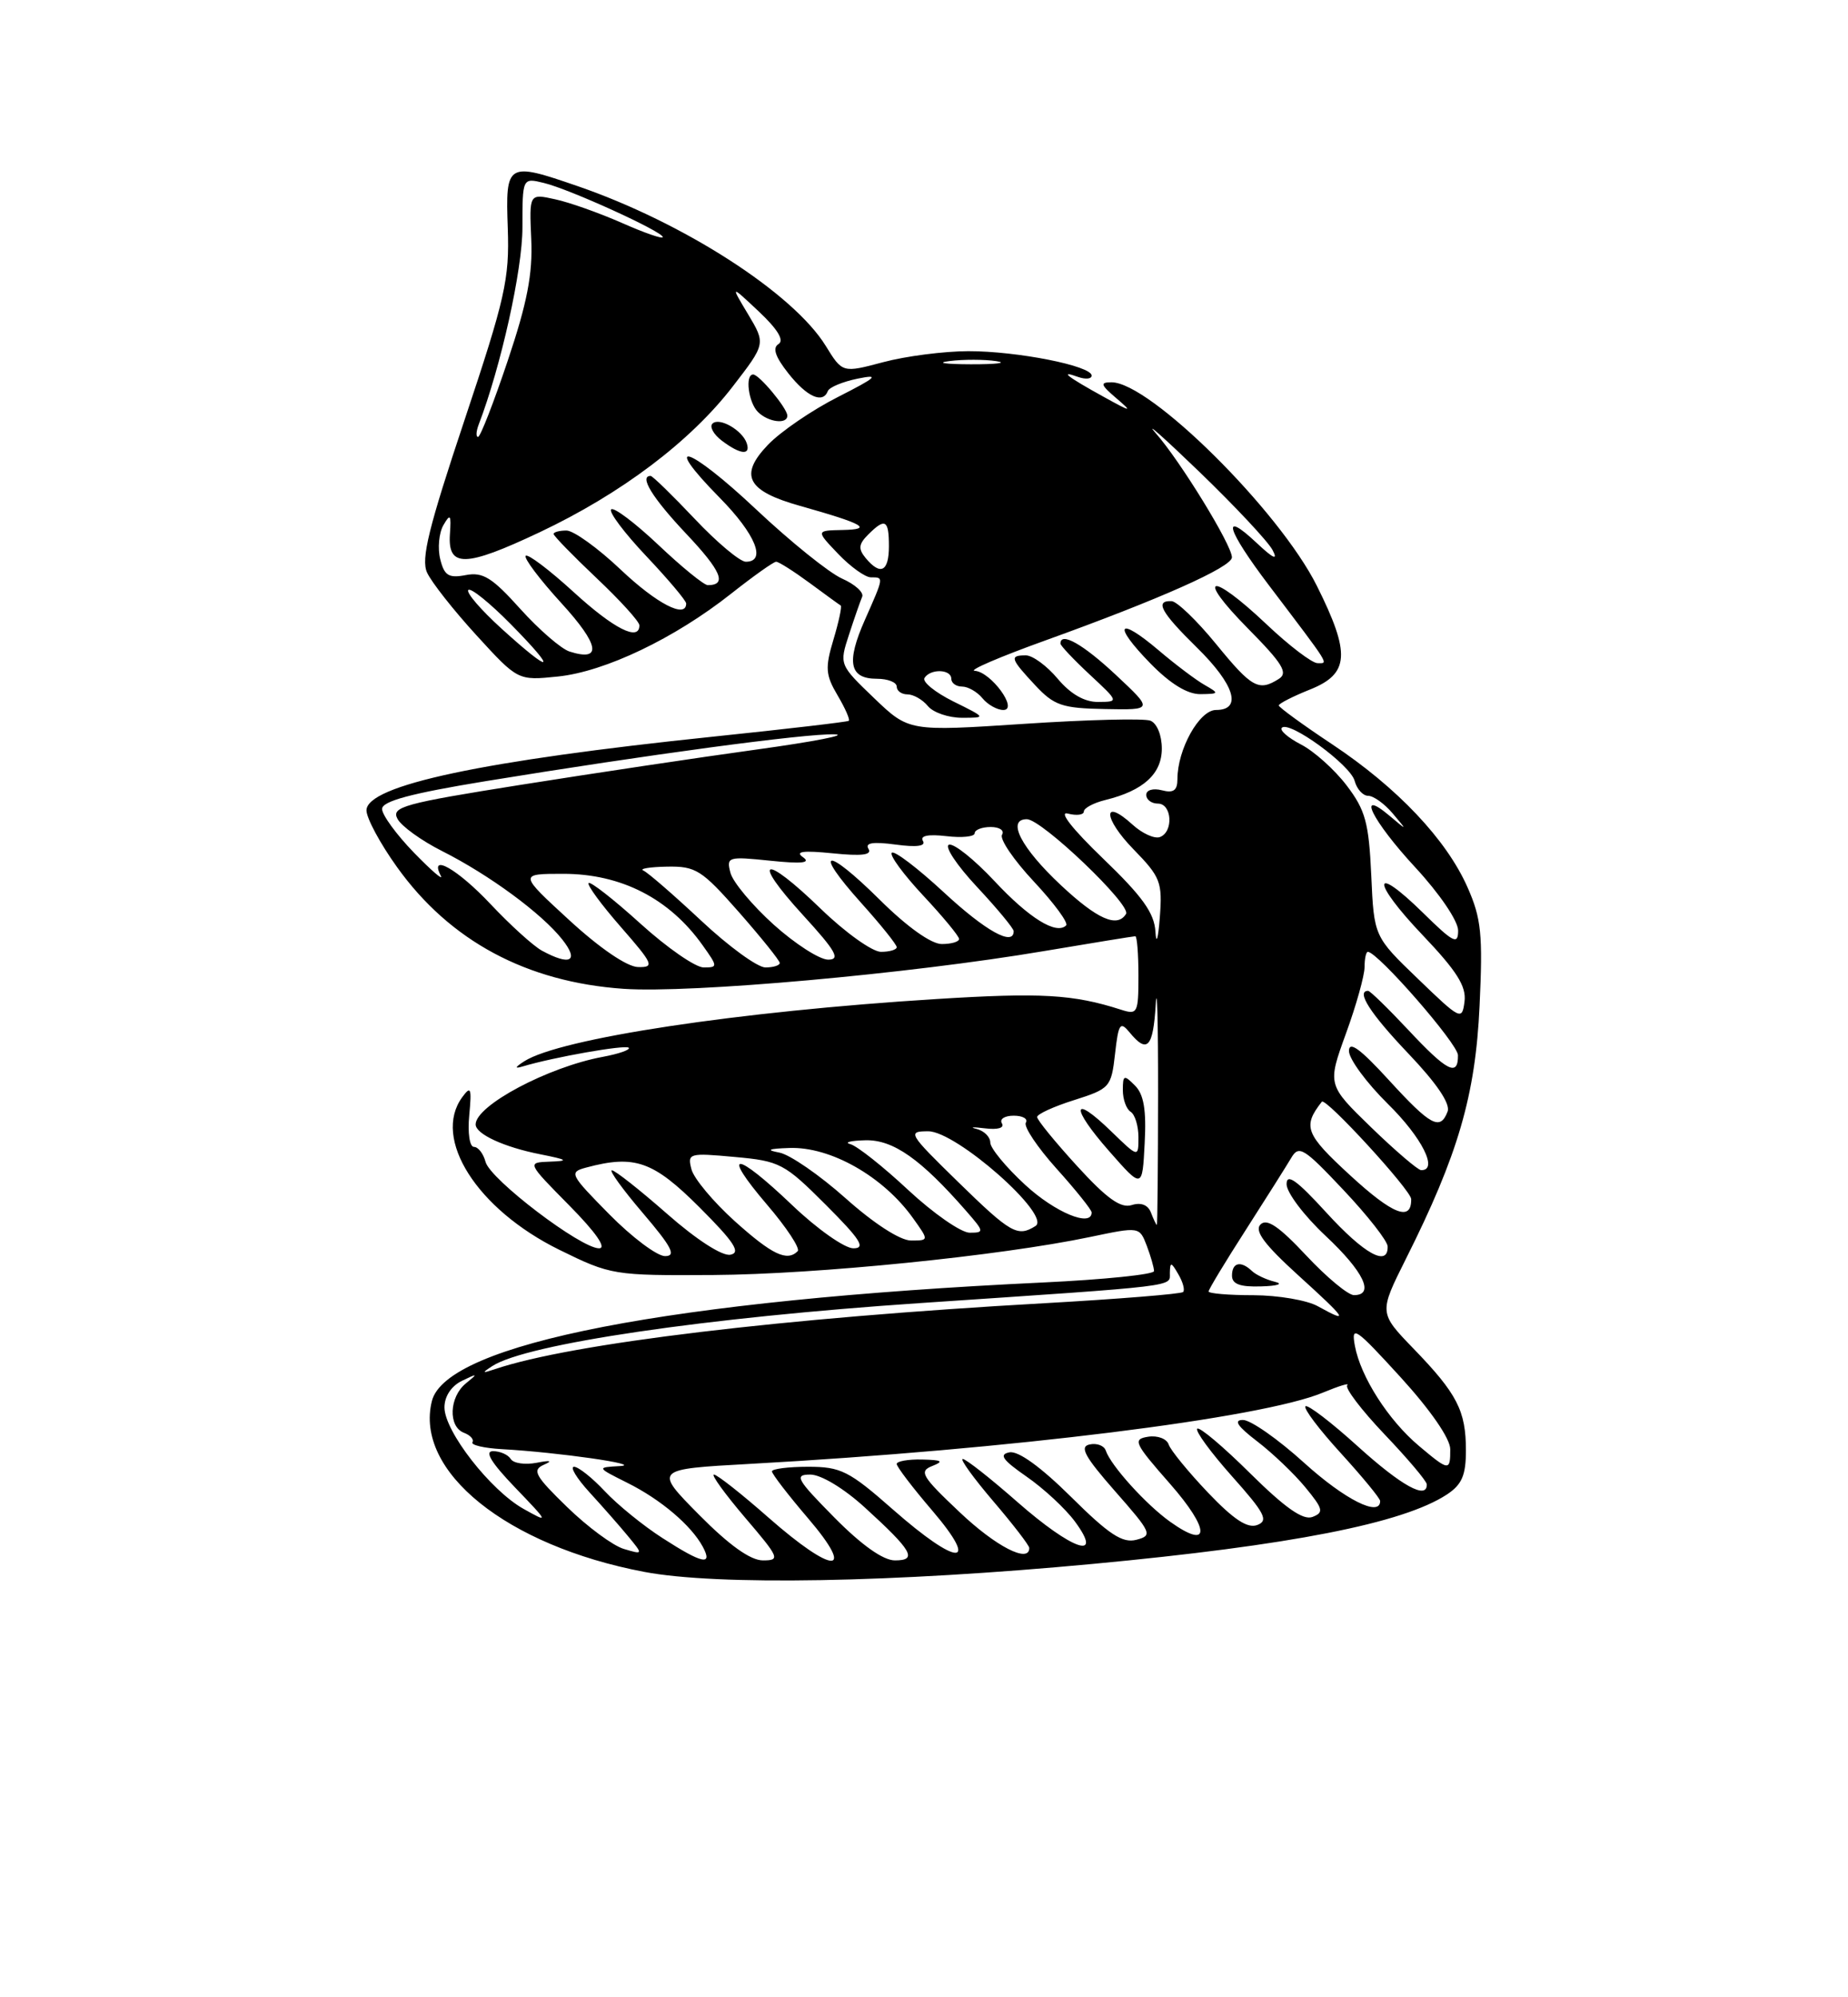 <?xml version="1.0" encoding="UTF-8" standalone="no"?>
<!DOCTYPE svg PUBLIC "-//W3C//DTD SVG 1.1//EN" "http://www.w3.org/Graphics/SVG/1.1/DTD/svg11.dtd" >
<svg xmlns="http://www.w3.org/2000/svg" xmlns:xlink="http://www.w3.org/1999/xlink" version="1.1" viewBox="0 0 237 256">
 <g >
 <path fill="currentColor"
d=" M 140.15 200.45 C 165.46 198.08 179.92 195.25 185.55 191.56 C 187.48 190.29 188.00 189.10 188.00 185.91 C 188.00 180.83 186.88 178.65 181.30 172.88 C 176.84 168.27 176.84 168.27 180.29 161.38 C 187.00 148.01 189.22 140.41 189.75 128.92 C 190.18 119.77 189.97 117.71 188.21 113.74 C 185.50 107.60 179.20 100.95 170.85 95.40 C 167.08 92.90 164.00 90.65 164.00 90.42 C 164.00 90.18 165.80 89.26 168.00 88.38 C 173.06 86.36 173.23 83.79 168.89 75.10 C 164.07 65.45 147.47 49.00 142.55 49.00 C 141.05 49.00 141.14 49.31 143.14 51.02 C 145.30 52.87 145.15 52.86 141.50 50.84 C 136.89 48.30 135.75 47.41 138.25 48.31 C 139.21 48.65 140.00 48.58 140.00 48.14 C 140.00 46.89 130.43 45.00 124.17 45.01 C 121.05 45.02 116.15 45.65 113.27 46.42 C 108.04 47.81 108.04 47.81 105.89 44.32 C 101.72 37.58 87.67 28.53 74.09 23.86 C 65.01 20.73 64.82 20.84 65.12 29.25 C 65.35 35.78 64.79 38.22 59.57 53.85 C 54.97 67.62 53.97 71.65 54.77 73.39 C 55.32 74.60 58.16 78.21 61.09 81.41 C 66.42 87.24 66.42 87.24 71.56 86.71 C 77.61 86.08 86.52 81.82 93.77 76.09 C 96.62 73.84 99.21 72.00 99.54 72.00 C 99.87 72.00 101.79 73.22 103.82 74.71 C 105.84 76.20 107.64 77.51 107.82 77.61 C 107.99 77.72 107.58 79.68 106.89 81.97 C 105.80 85.60 105.87 86.51 107.42 89.13 C 108.40 90.79 109.04 92.25 108.85 92.39 C 108.66 92.53 100.87 93.44 91.54 94.41 C 61.90 97.49 47.00 100.66 47.00 103.87 C 47.00 104.86 48.76 108.14 50.92 111.14 C 57.69 120.60 67.54 125.88 79.98 126.74 C 88.64 127.33 116.53 124.83 133.85 121.91 C 140.09 120.86 145.38 120.00 145.60 120.00 C 145.82 120.00 146.00 122.28 146.00 125.07 C 146.00 129.87 145.88 130.10 143.75 129.41 C 137.61 127.44 133.52 127.21 120.08 128.05 C 94.70 129.63 71.81 133.09 67.23 136.03 C 66.02 136.81 65.96 137.01 67.03 136.69 C 70.99 135.50 80.21 133.88 80.63 134.29 C 80.88 134.55 79.38 135.07 77.30 135.46 C 70.31 136.75 61.00 141.69 61.00 144.12 C 61.00 145.35 64.62 147.03 69.30 147.95 C 72.81 148.65 73.02 148.80 70.53 148.89 C 67.57 149.00 67.57 149.00 73.00 154.50 C 76.42 157.96 77.84 160.00 76.83 160.00 C 74.47 160.00 62.85 151.16 62.27 148.92 C 61.99 147.86 61.32 147.00 60.78 147.00 C 60.23 147.00 59.96 145.21 60.18 142.94 C 60.51 139.44 60.39 139.12 59.28 140.63 C 55.40 145.93 61.17 154.99 71.73 160.19 C 78.35 163.44 78.70 163.50 91.48 163.42 C 104.69 163.34 128.24 160.97 139.79 158.55 C 146.13 157.22 146.13 157.22 147.07 159.67 C 147.58 161.02 148.00 162.48 148.00 162.92 C 148.00 163.35 141.59 164.01 133.75 164.38 C 86.02 166.64 57.24 172.22 55.39 179.57 C 53.13 188.58 64.99 198.12 82.61 201.47 C 91.96 203.25 114.59 202.85 140.15 200.45 Z  M 84.95 197.13 C 82.50 195.56 79.18 192.86 77.56 191.13 C 75.95 189.41 74.17 188.00 73.62 188.00 C 73.06 188.00 73.95 189.46 75.58 191.25 C 77.22 193.04 79.45 195.57 80.53 196.88 C 82.50 199.27 82.50 199.27 80.00 198.53 C 78.62 198.12 75.35 195.71 72.73 193.16 C 68.62 189.17 68.21 188.43 69.73 187.75 C 70.92 187.23 70.61 187.14 68.81 187.49 C 67.33 187.77 65.84 187.56 65.50 187.00 C 65.16 186.45 64.14 186.00 63.23 186.00 C 62.10 186.00 62.99 187.46 66.04 190.64 C 70.40 195.18 70.43 195.24 67.13 193.39 C 62.89 191.01 57.00 183.45 57.00 180.39 C 57.00 178.97 57.88 177.65 59.25 176.98 C 61.28 176.00 61.33 176.03 59.75 177.31 C 57.61 179.04 57.45 182.85 59.49 183.64 C 60.32 183.95 60.81 184.50 60.59 184.86 C 60.37 185.21 62.06 185.61 64.34 185.74 C 71.55 186.14 82.63 187.73 79.50 187.91 C 76.50 188.08 76.50 188.08 80.44 190.05 C 84.74 192.19 88.64 195.50 90.13 198.25 C 91.46 200.73 90.06 200.43 84.95 197.13 Z  M 89.65 194.15 C 83.87 188.31 83.87 188.31 96.18 187.63 C 129.50 185.79 161.84 181.77 169.67 178.49 C 171.72 177.64 173.12 177.21 172.78 177.55 C 172.44 177.89 174.59 180.72 177.56 183.84 C 180.53 186.95 182.97 189.84 182.98 190.25 C 183.04 192.27 179.75 190.46 174.13 185.38 C 170.71 182.28 167.69 179.98 167.42 180.25 C 167.14 180.52 169.19 183.23 171.96 186.26 C 174.73 189.30 177.00 192.05 177.00 192.39 C 177.00 194.49 172.48 192.22 167.26 187.50 C 163.92 184.47 160.39 182.00 159.41 182.00 C 158.16 182.00 158.69 182.80 161.24 184.75 C 163.21 186.26 165.99 188.91 167.41 190.64 C 169.70 193.42 169.80 193.86 168.32 194.43 C 167.12 194.89 164.82 193.28 160.34 188.85 C 156.88 185.42 153.82 182.84 153.54 183.12 C 153.26 183.41 155.27 186.15 158.00 189.22 C 162.21 193.93 162.71 194.90 161.25 195.46 C 160.00 195.94 158.23 194.78 154.92 191.31 C 152.40 188.66 150.13 185.89 149.88 185.15 C 149.64 184.41 148.45 183.96 147.24 184.15 C 145.23 184.47 145.46 184.96 150.05 190.18 C 155.23 196.08 155.25 198.74 150.07 195.05 C 146.98 192.85 142.45 187.84 141.81 185.92 C 141.60 185.29 140.67 184.94 139.74 185.14 C 138.41 185.42 139.11 186.70 143.01 191.14 C 147.71 196.48 147.85 196.81 145.73 197.36 C 143.96 197.82 142.24 196.70 137.37 191.87 C 133.49 188.03 130.59 185.93 129.46 186.15 C 128.07 186.42 128.57 187.12 131.65 189.26 C 133.85 190.78 136.64 193.37 137.85 195.01 C 141.61 200.10 137.54 198.71 130.46 192.50 C 127.01 189.47 123.87 187.00 123.47 187.00 C 123.08 187.00 124.84 189.43 127.38 192.41 C 129.92 195.38 132.00 198.08 132.00 198.41 C 132.00 200.42 127.72 198.23 123.06 193.81 C 118.21 189.23 117.82 188.58 119.56 187.90 C 121.09 187.30 120.81 187.13 118.25 187.07 C 116.46 187.03 115.00 187.29 115.00 187.64 C 115.00 188.00 117.06 190.70 119.58 193.64 C 125.76 200.88 122.85 200.80 114.54 193.50 C 108.88 188.52 107.84 188.00 103.64 188.00 C 101.09 188.00 99.00 188.27 99.00 188.59 C 99.00 188.92 101.08 191.62 103.62 194.59 C 109.87 201.90 106.91 201.85 98.54 194.50 C 95.10 191.47 91.96 189.00 91.56 189.00 C 91.17 189.00 92.96 191.47 95.54 194.50 C 99.96 199.67 100.10 200.00 97.84 200.00 C 96.24 200.00 93.51 198.05 89.65 194.15 Z  M 107.00 194.50 C 102.16 189.60 101.82 189.00 103.92 189.00 C 105.29 189.00 108.21 190.76 110.89 193.20 C 117.01 198.77 117.71 200.00 114.77 200.00 C 113.26 200.00 110.50 198.04 107.00 194.50 Z  M 181.98 185.33 C 178.05 182.03 174.49 176.46 173.76 172.50 C 173.26 169.79 173.82 170.17 179.60 176.50 C 183.46 180.73 185.99 184.39 185.99 185.75 C 186.00 188.59 185.83 188.57 181.98 185.33 Z  M 63.14 175.09 C 67.51 172.25 90.52 168.87 118.00 167.02 C 151.69 164.75 150.00 164.95 150.03 163.16 C 150.06 161.71 150.20 161.73 151.12 163.33 C 151.71 164.33 151.98 165.35 151.73 165.60 C 151.48 165.85 143.45 166.50 133.89 167.04 C 100.42 168.92 73.27 172.18 63.50 175.48 C 61.81 176.05 61.75 175.99 63.14 175.09 Z  M 169.00 167.42 C 167.62 166.65 163.91 166.02 160.75 166.01 C 157.59 166.01 155.00 165.79 155.00 165.53 C 155.00 165.27 157.14 161.73 159.75 157.67 C 162.36 153.60 164.99 149.43 165.59 148.42 C 166.58 146.73 167.20 147.12 172.30 152.53 C 175.40 155.81 177.94 159.06 177.96 159.75 C 178.04 162.44 174.97 160.75 170.10 155.42 C 166.30 151.26 165.00 150.33 165.00 151.78 C 165.00 152.85 167.25 155.83 170.00 158.40 C 174.90 162.99 176.34 166.00 173.64 166.00 C 172.89 166.00 170.13 163.71 167.52 160.92 C 164.04 157.20 162.47 156.13 161.66 156.94 C 160.84 157.76 162.15 159.51 166.52 163.48 C 172.78 169.16 173.12 169.70 169.00 167.42 Z  M 163.50 164.29 C 162.40 164.02 161.07 163.40 160.55 162.90 C 159.13 161.55 158.00 161.81 158.00 163.50 C 158.00 164.59 159.03 164.97 161.75 164.88 C 163.87 164.82 164.63 164.56 163.50 164.29 Z  M 78.14 155.64 C 73.08 150.51 72.94 150.25 75.17 149.65 C 81.40 147.98 83.77 148.82 89.70 154.74 C 94.17 159.21 95.05 160.56 93.67 160.82 C 92.63 161.03 89.31 158.89 85.55 155.58 C 82.05 152.51 78.87 150.00 78.47 150.00 C 78.08 150.00 79.87 152.47 82.46 155.50 C 86.17 159.85 86.76 161.00 85.29 161.00 C 84.27 161.00 81.05 158.59 78.14 155.64 Z  M 94.23 156.52 C 91.49 154.05 88.99 151.06 88.68 149.88 C 88.14 147.82 88.35 147.75 94.22 148.29 C 100.01 148.81 100.60 149.12 105.90 154.42 C 110.35 158.87 111.07 160.00 109.44 160.00 C 108.32 160.00 104.81 157.53 101.63 154.50 C 94.26 147.47 92.39 147.40 98.34 154.37 C 100.87 157.32 102.65 160.02 102.30 160.37 C 100.93 161.73 99.02 160.82 94.23 156.52 Z  M 108.45 153.59 C 105.12 150.62 101.29 147.98 99.95 147.73 C 98.18 147.40 98.53 147.23 101.22 147.14 C 106.50 146.94 113.30 150.80 117.11 156.16 C 119.14 159.00 119.14 159.00 116.82 159.00 C 115.43 158.99 112.07 156.82 108.45 153.59 Z  M 116.49 152.54 C 113.27 149.53 109.92 146.88 109.06 146.65 C 108.20 146.42 109.08 146.20 111.00 146.15 C 114.56 146.07 118.10 148.56 123.94 155.25 C 126.22 157.86 126.25 158.00 124.36 158.00 C 123.26 158.00 119.72 155.54 116.49 152.54 Z  M 122.86 151.48 C 116.49 145.26 116.33 145.00 119.05 145.00 C 122.66 145.00 134.90 155.81 132.80 157.14 C 130.51 158.59 129.63 158.09 122.86 151.48 Z  M 147.61 155.43 C 147.23 154.43 146.33 154.08 145.13 154.46 C 143.73 154.90 141.94 153.62 138.13 149.45 C 135.31 146.36 133.00 143.54 133.01 143.17 C 133.01 142.80 135.15 141.82 137.76 141.00 C 142.33 139.55 142.52 139.35 143.00 135.08 C 143.44 131.17 143.66 130.86 144.87 132.33 C 147.13 135.08 147.88 134.28 148.22 128.75 C 148.39 125.86 148.53 131.04 148.52 140.25 C 148.51 149.46 148.44 157.00 148.36 157.00 C 148.28 157.00 147.94 156.29 147.61 155.43 Z  M 145.55 139.13 C 144.15 137.72 144.00 137.78 144.00 139.73 C 144.00 140.91 144.45 142.16 145.00 142.50 C 145.55 142.84 146.00 144.30 146.00 145.76 C 146.00 148.39 146.00 148.39 142.51 145.01 C 137.45 140.10 137.25 141.87 142.24 147.54 C 146.50 152.39 146.50 152.39 146.80 146.54 C 147.03 142.26 146.69 140.26 145.55 139.13 Z  M 131.48 151.87 C 129.01 149.60 127.00 147.16 127.00 146.44 C 127.00 145.73 126.21 144.94 125.25 144.70 C 124.29 144.47 124.76 144.43 126.30 144.62 C 127.96 144.83 128.85 144.57 128.49 143.98 C 128.16 143.44 128.84 143.00 130.00 143.00 C 131.16 143.00 131.87 143.40 131.56 143.90 C 131.26 144.39 133.03 147.04 135.50 149.79 C 137.98 152.54 140.00 155.07 140.00 155.40 C 140.00 157.35 135.32 155.41 131.48 151.87 Z  M 173.17 150.66 C 167.39 145.35 167.03 144.40 169.52 141.21 C 169.99 140.60 180.96 152.55 180.98 153.69 C 181.03 156.61 178.64 155.69 173.17 150.66 Z  M 175.86 144.51 C 170.23 139.05 170.23 139.05 172.61 132.48 C 173.93 128.87 175.00 125.03 175.00 123.95 C 175.00 122.88 175.19 122.00 175.42 122.00 C 176.68 122.00 186.96 133.78 186.98 135.25 C 187.01 138.06 185.58 137.33 180.60 132.00 C 178.02 129.25 175.71 127.00 175.46 127.00 C 173.86 127.00 175.74 129.92 180.62 135.04 C 184.25 138.85 186.03 141.47 185.65 142.47 C 184.70 144.96 183.48 144.30 178.10 138.42 C 174.44 134.42 173.00 133.37 173.00 134.71 C 173.00 135.73 175.25 138.79 178.00 141.50 C 182.38 145.81 184.50 150.04 182.25 149.98 C 181.84 149.97 178.96 147.51 175.86 144.51 Z  M 181.86 125.47 C 176.21 120.04 176.21 120.04 175.86 112.19 C 175.55 105.44 175.11 103.83 172.70 100.67 C 171.16 98.65 168.53 96.29 166.86 95.43 C 165.18 94.56 164.07 93.59 164.39 93.28 C 165.34 92.32 173.20 98.05 173.73 100.09 C 174.01 101.14 174.79 102.00 175.46 102.00 C 176.14 102.00 177.55 103.01 178.60 104.25 C 180.50 106.50 180.50 106.50 178.25 104.60 C 173.82 100.85 175.98 105.21 181.50 111.17 C 184.62 114.54 187.00 118.04 187.00 119.27 C 187.00 121.13 186.41 120.84 182.52 117.02 C 175.89 110.51 175.84 112.93 182.46 119.87 C 186.83 124.46 188.07 126.42 187.82 128.37 C 187.51 130.82 187.31 130.73 181.86 125.47 Z  M 73.02 117.95 C 66.54 112.00 66.54 112.00 72.24 112.00 C 79.67 112.00 85.85 115.17 90.11 121.16 C 92.07 123.91 92.07 124.00 90.24 124.00 C 89.19 124.00 85.54 121.47 82.13 118.38 C 78.71 115.28 75.72 112.95 75.49 113.18 C 75.25 113.41 77.11 115.94 79.61 118.80 C 83.79 123.58 83.97 124.00 81.83 123.95 C 80.42 123.92 76.94 121.55 73.02 117.95 Z  M 89.92 118.00 C 86.40 114.71 83.07 111.82 82.51 111.58 C 81.95 111.35 83.31 111.12 85.53 111.08 C 89.23 111.01 89.98 111.48 94.78 116.93 C 97.65 120.20 100.00 123.12 100.00 123.43 C 100.00 123.74 99.17 124.00 98.16 124.00 C 97.15 124.00 93.44 121.30 89.92 118.00 Z  M 69.50 121.85 C 68.40 121.25 65.43 118.56 62.91 115.88 C 58.68 111.39 54.99 109.29 56.53 112.25 C 56.89 112.94 55.34 111.60 53.09 109.29 C 50.84 106.97 49.00 104.45 49.00 103.69 C 49.00 102.69 52.66 101.70 62.25 100.13 C 83.15 96.72 103.18 94.02 107.00 94.12 C 108.92 94.17 104.44 95.05 97.03 96.07 C 89.62 97.09 76.02 99.13 66.81 100.59 C 51.74 102.98 50.15 103.42 50.98 104.96 C 51.48 105.90 54.05 107.75 56.69 109.08 C 62.76 112.14 69.50 117.10 72.12 120.43 C 74.31 123.20 73.14 123.83 69.50 121.85 Z  M 99.23 118.52 C 96.49 116.05 93.99 113.06 93.68 111.88 C 93.14 109.82 93.35 109.76 98.79 110.32 C 102.84 110.74 104.04 110.61 102.98 109.87 C 101.92 109.13 102.98 108.99 106.78 109.37 C 110.51 109.75 111.86 109.59 111.38 108.80 C 110.90 108.03 111.94 107.86 114.85 108.25 C 117.57 108.62 118.78 108.45 118.36 107.78 C 117.96 107.12 119.03 106.90 121.36 107.17 C 123.36 107.41 125.00 107.24 125.00 106.80 C 125.00 106.36 125.93 106.00 127.06 106.00 C 128.19 106.00 128.84 106.44 128.51 106.99 C 128.17 107.53 130.01 110.24 132.60 113.00 C 135.19 115.77 137.04 118.29 136.73 118.61 C 135.48 119.85 131.99 117.70 127.52 112.91 C 124.93 110.15 122.32 108.06 121.70 108.27 C 121.09 108.47 122.70 110.90 125.29 113.67 C 127.88 116.44 130.00 119.00 130.00 119.35 C 130.00 121.34 126.39 119.33 121.03 114.36 C 117.68 111.26 114.68 108.98 114.37 109.30 C 114.05 109.61 115.87 112.08 118.40 114.79 C 120.93 117.49 123.00 120.00 123.00 120.35 C 123.00 120.71 122.00 121.00 120.78 121.00 C 119.42 121.00 116.33 118.80 112.81 115.31 C 105.84 108.41 104.16 108.74 110.47 115.76 C 112.96 118.53 115.00 121.07 115.00 121.40 C 115.00 121.73 114.09 122.00 112.98 122.00 C 111.87 122.00 108.40 119.52 105.27 116.49 C 97.88 109.33 96.23 109.91 102.98 117.29 C 107.21 121.91 107.82 123.00 106.21 123.00 C 105.11 123.00 101.97 120.98 99.23 118.52 Z  M 148.18 119.41 C 148.04 117.02 146.50 114.88 141.45 110.03 C 137.50 106.23 135.72 103.95 136.95 104.28 C 138.08 104.57 139.00 104.45 139.00 104.01 C 139.00 103.58 140.24 102.91 141.75 102.54 C 146.64 101.34 149.00 99.19 149.00 95.95 C 149.00 94.22 148.37 92.70 147.53 92.37 C 146.72 92.06 139.42 92.24 131.31 92.78 C 116.56 93.75 116.56 93.75 112.09 89.47 C 107.64 85.20 107.63 85.18 108.88 81.35 C 109.57 79.23 110.33 77.05 110.57 76.49 C 110.81 75.94 109.65 74.89 107.99 74.16 C 106.33 73.42 101.37 69.43 96.96 65.28 C 88.31 57.14 84.58 55.96 92.31 63.81 C 96.90 68.47 98.34 72.00 95.65 72.00 C 94.90 72.00 91.95 69.53 89.09 66.50 C 86.23 63.48 83.69 61.00 83.44 61.00 C 81.93 61.00 83.66 63.81 87.99 68.40 C 92.52 73.19 93.28 75.00 90.77 75.00 C 90.28 75.00 87.43 72.68 84.43 69.84 C 81.43 67.01 78.71 64.96 78.38 65.29 C 78.05 65.62 80.08 68.32 82.89 71.29 C 85.70 74.26 88.00 76.99 88.00 77.35 C 88.00 79.34 84.23 77.39 79.59 73.00 C 76.69 70.25 73.56 68.00 72.65 68.00 C 71.74 68.00 71.00 68.20 71.00 68.44 C 71.00 68.69 73.48 71.23 76.50 74.09 C 79.53 76.95 82.00 79.67 82.00 80.15 C 82.00 82.26 78.72 80.60 73.55 75.87 C 70.46 73.05 67.70 70.96 67.42 71.24 C 67.15 71.52 69.20 74.25 71.99 77.30 C 76.89 82.66 77.26 84.85 73.04 83.51 C 71.97 83.17 69.13 80.71 66.73 78.05 C 63.12 74.03 61.93 73.29 59.74 73.71 C 57.54 74.13 56.98 73.78 56.46 71.68 C 56.11 70.29 56.29 68.32 56.86 67.32 C 57.75 65.78 57.88 65.95 57.70 68.46 C 57.41 72.78 59.64 72.74 69.21 68.22 C 79.66 63.28 88.53 56.60 93.97 49.54 C 98.20 44.06 98.20 44.06 95.94 40.28 C 93.67 36.50 93.67 36.50 97.33 39.94 C 99.74 42.21 100.60 43.63 99.84 44.10 C 99.04 44.59 99.43 45.74 101.10 47.85 C 103.49 50.88 105.53 51.79 106.17 50.12 C 106.35 49.64 108.08 48.92 110.00 48.53 C 112.89 47.94 112.45 48.35 107.47 50.88 C 104.15 52.56 100.11 55.32 98.49 57.01 C 94.74 60.92 95.79 62.93 102.60 64.84 C 110.80 67.15 112.03 67.85 108.06 67.93 C 104.63 68.00 104.63 68.00 107.50 71.00 C 109.08 72.65 110.96 74.00 111.69 74.00 C 113.36 74.00 113.38 73.89 110.92 79.45 C 108.50 84.91 108.93 87.00 112.47 87.00 C 113.86 87.00 115.00 87.45 115.00 88.00 C 115.00 88.55 115.62 89.00 116.38 89.00 C 117.14 89.00 118.32 89.67 119.00 90.50 C 119.68 91.33 121.65 92.00 123.37 92.00 C 126.50 92.00 126.50 92.00 122.25 89.90 C 119.92 88.74 118.26 87.39 118.56 86.90 C 119.32 85.68 122.00 85.76 122.00 87.00 C 122.00 87.55 122.62 88.00 123.38 88.00 C 124.14 88.00 125.32 88.67 126.00 89.50 C 126.68 90.33 127.89 91.00 128.67 91.00 C 130.66 91.00 127.07 86.09 125.00 85.98 C 124.17 85.93 128.22 84.19 134.00 82.11 C 148.69 76.82 157.98 72.69 157.99 71.44 C 158.01 69.90 151.32 59.01 148.20 55.50 C 146.74 53.85 149.27 56.10 153.84 60.50 C 158.40 64.90 162.62 69.40 163.20 70.50 C 163.94 71.89 163.31 71.61 161.13 69.56 C 156.54 65.25 157.31 67.87 162.75 75.04 C 170.75 85.59 170.38 85.00 168.97 85.00 C 168.27 85.00 165.31 82.75 162.41 80.00 C 155.21 73.19 153.22 73.64 160.03 80.54 C 164.50 85.06 165.23 86.25 164.00 87.02 C 161.43 88.65 160.54 88.16 155.96 82.55 C 153.51 79.55 150.94 77.08 150.25 77.05 C 148.06 76.96 148.88 78.47 153.50 83.00 C 158.35 87.76 159.34 91.00 155.95 91.00 C 153.81 91.00 151.00 96.04 151.00 99.87 C 151.00 101.32 150.49 101.68 149.00 101.29 C 147.88 101.00 147.00 101.26 147.00 101.88 C 147.00 102.50 147.68 103.00 148.50 103.00 C 150.31 103.00 150.52 106.64 148.75 107.29 C 148.06 107.54 146.49 106.83 145.25 105.70 C 141.35 102.15 141.46 104.86 145.38 108.87 C 148.84 112.42 149.09 113.07 148.74 117.60 C 148.53 120.38 148.28 121.16 148.18 119.41 Z  M 143.10 86.50 C 138.90 82.57 136.00 80.93 136.00 82.49 C 136.00 82.75 137.69 84.54 139.75 86.46 C 143.50 89.95 143.50 89.95 140.84 89.97 C 139.09 89.99 137.31 88.97 135.65 87.00 C 134.27 85.35 132.43 84.00 131.56 84.00 C 129.44 84.00 129.57 84.41 132.75 87.82 C 135.19 90.43 136.20 90.78 141.71 90.88 C 147.91 91.00 147.91 91.00 143.10 86.50 Z  M 154.50 87.80 C 153.40 87.18 150.73 85.17 148.58 83.34 C 143.34 78.90 142.64 80.02 147.52 85.02 C 150.08 87.64 152.28 88.99 153.95 88.97 C 156.36 88.94 156.39 88.88 154.50 87.80 Z  M 95.77 56.82 C 95.22 55.15 92.23 53.43 91.37 54.30 C 90.97 54.69 91.51 55.68 92.57 56.48 C 94.92 58.26 96.30 58.41 95.77 56.82 Z  M 100.97 53.25 C 100.92 52.28 97.36 48.00 96.59 48.00 C 95.52 48.00 95.98 51.58 97.20 52.80 C 98.53 54.13 101.02 54.43 100.97 53.25 Z  M 136.06 113.46 C 130.96 108.69 129.05 105.00 131.69 105.00 C 133.60 105.00 145.12 116.00 144.41 117.14 C 143.29 118.96 140.73 117.83 136.06 113.46 Z  M 64.35 80.60 C 61.68 78.18 59.75 75.94 60.06 75.62 C 60.37 75.30 62.83 77.29 65.52 80.02 C 71.59 86.18 70.88 86.53 64.35 80.60 Z  M 111.02 71.53 C 110.05 70.35 110.11 69.75 111.33 68.53 C 113.52 66.34 114.00 66.61 114.00 70.00 C 114.00 73.27 112.93 73.82 111.02 71.53 Z  M 61.39 54.42 C 64.24 46.99 67.00 34.59 67.00 29.18 C 67.00 22.78 67.00 22.78 69.75 23.45 C 73.04 24.24 85.00 29.69 85.00 30.39 C 85.00 30.67 82.64 29.85 79.75 28.57 C 76.86 27.30 73.01 25.93 71.18 25.54 C 67.87 24.81 67.87 24.81 68.13 30.66 C 68.33 35.11 67.61 38.82 65.11 46.25 C 63.31 51.61 61.60 56.00 61.31 56.00 C 61.02 56.00 61.06 55.29 61.39 54.42 Z  M 121.77 46.28 C 123.57 46.05 126.27 46.06 127.77 46.29 C 129.27 46.51 127.80 46.70 124.50 46.69 C 121.20 46.68 119.97 46.50 121.77 46.28 Z "/>
</g>
</svg>
